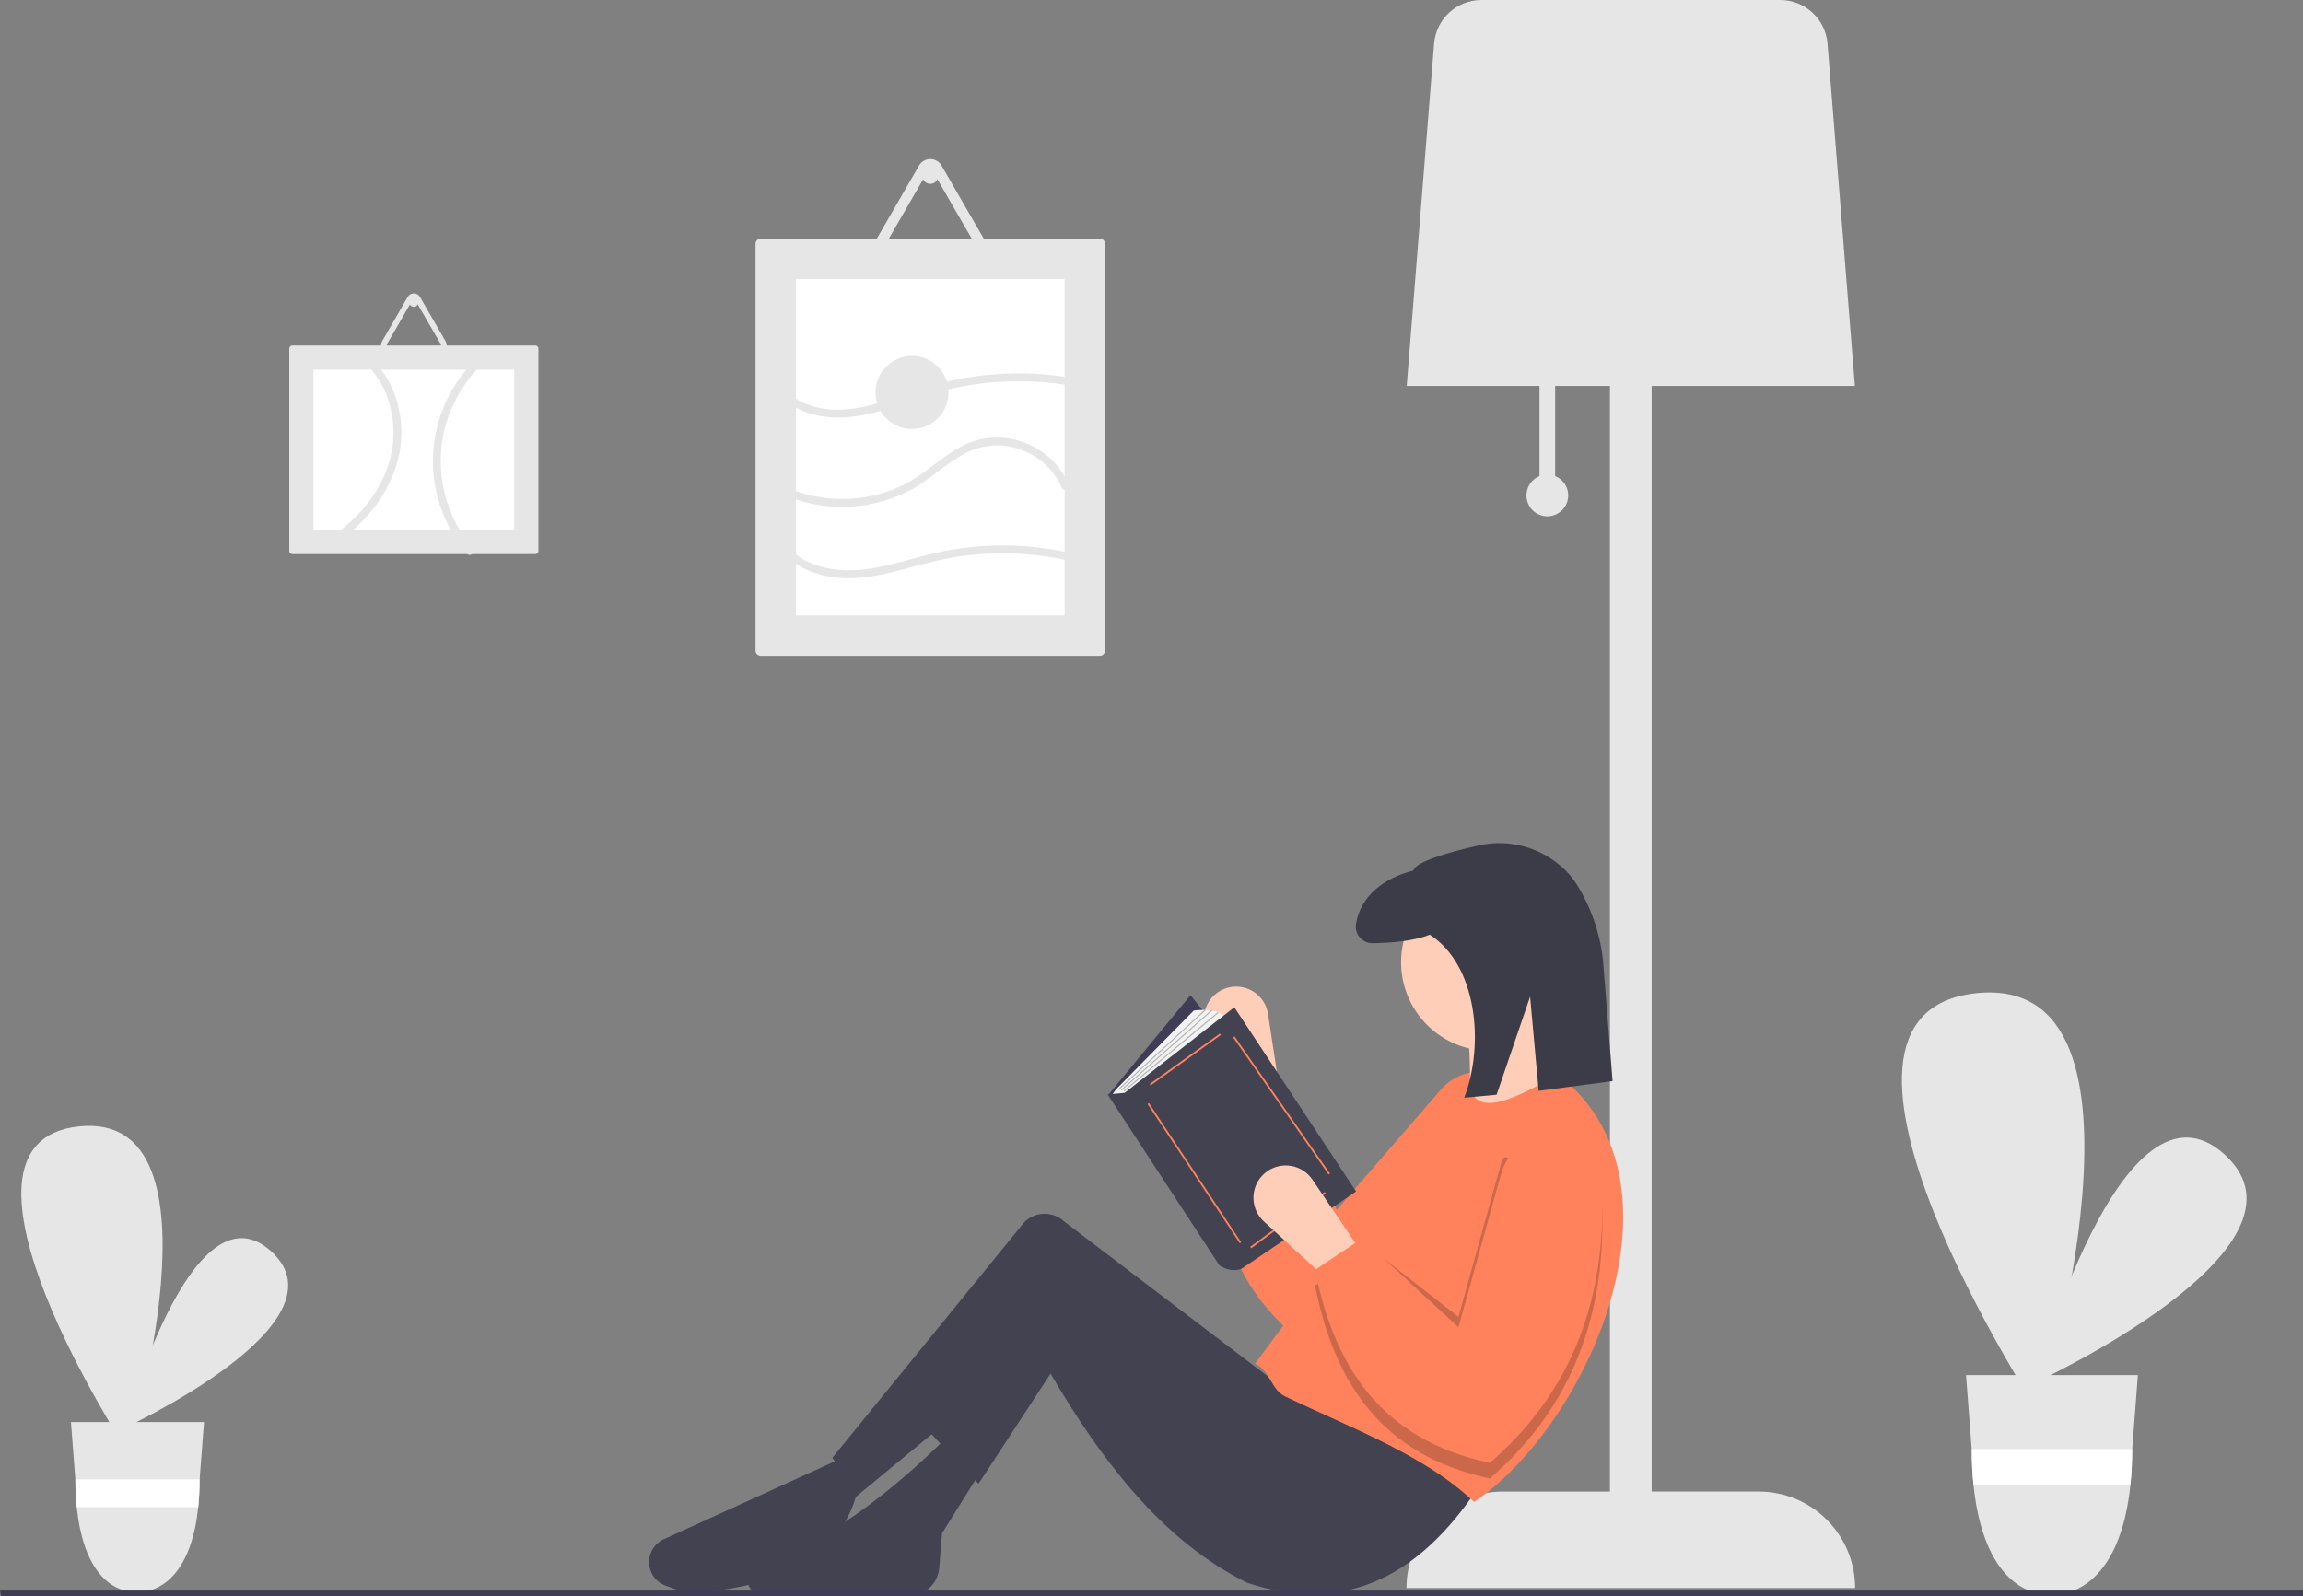 <?xml version="1.0" encoding="utf-8"?>
<!-- Generator: Adobe Illustrator 17.0.0, SVG Export Plug-In . SVG Version: 6.00 Build 0)  -->
<!DOCTYPE svg PUBLIC "-//W3C//DTD SVG 1.1//EN" "http://www.w3.org/Graphics/SVG/1.1/DTD/svg11.dtd">
<svg version="1.1" id="a90b5256-b423-42d1-825d-5fdc0dc55c5f"
	 xmlns="http://www.w3.org/2000/svg" xmlns:xlink="http://www.w3.org/1999/xlink" x="0px" y="0px" width="882.951px"
	 height="612.148px" viewBox="0 0 882.951 612.148" enable-background="new 0 0 882.951 612.148" xml:space="preserve">
<rect x="0" y="0" width="882.951" height="612.148" fill="#808080" stroke="none"/>
<path fill="#E6E6E6" d="M780.055,530.318c0,0,112.306-51.7,72.853-87.552S780.055,530.318,780.055,530.318z"/>
<path fill="#E6E6E6" d="M782.01,542.382c0,0,51.62-169.607-24.392-161.495S782.01,542.382,782.01,542.382z"/>
<path fill="#E6E6E6" d="M819.646,527.34l-2.167,28.372l-0.034,0.49c0.002,4.43-0.222,8.858-0.671,13.266
	c-2.94,28.939-15.579,42.128-30.349,42.128s-26.858-13.189-29.799-42.128c-0.449-4.408-0.673-8.835-0.671-13.266l-0.017-0.396
	l-0.009-0.095l-2.175-28.372L819.646,527.34L819.646,527.34z"/>
<path fill="#FFFFFF" d="M755.931,555.711l0.009,0.095l0.017,0.396c-0.002,4.43,0.222,8.858,0.671,13.266h60.148
	c0.449-4.408,0.673-8.835,0.671-13.266l0.034-0.49L755.931,555.711L755.931,555.711z"/>
<path fill="#E6E6E6" d="M47.567,547.669c0,0,86.949-40.027,56.404-67.784S47.567,547.669,47.567,547.669z"/>
<path fill="#E6E6E6" d="M49.08,557.009c0,0,39.965-131.312-18.885-125.032S49.08,557.009,49.08,557.009z"/>
<path fill="#E6E6E6" d="M78.219,545.363l-1.677,21.966l-0.027,0.379c0.002,3.43-0.172,6.858-0.519,10.271
	c-2.276,22.405-12.061,32.616-23.497,32.616s-20.794-10.211-23.071-32.616c-0.348-3.412-0.521-6.841-0.519-10.271l-0.013-0.306
	l-0.007-0.073l-1.684-21.966H78.219z"/>
<path fill="#FFFFFF" d="M28.89,567.329l0.007,0.073l0.013,0.306c-0.002,3.43,0.172,6.858,0.519,10.271h46.567
	c0.347-3.412,0.521-6.841,0.519-10.271l0.027-0.379H28.89z"/>
<path fill="#E6E6E6" d="M590.235,182.587V144h6v38.587c4.096,1.657,6.073,6.32,4.416,10.416s-6.32,6.073-10.416,4.416
	s-6.073-6.32-4.416-10.416C586.632,184.994,588.225,183.4,590.235,182.587z"/>
<path fill="#E6E6E6" d="M576.235,572h41V74h16v498h41c20.435,0,37,16.565,37,37l0,0l0,0h-172l0,0
	C539.235,588.565,555.8,572,576.235,572L576.235,572z"/>
<path fill="#E6E6E6" d="M711.152,148H539.318l10.508-131.34c0.796-9.387,8.625-16.615,18.046-16.66h114.727
	c9.421,0.045,17.25,7.273,18.046,16.66L711.152,148z"/>
<path fill="#FECEB8" d="M471.896,378.52L471.896,378.52c6.739-1.121,13.111,3.434,14.232,10.173
	c0.009,0.055,0.018,0.111,0.026,0.166l4.838,31.749l-16.46,4.366l-12.061-29.581c-2.579-6.326,0.458-13.545,6.784-16.125
	C470.105,378.921,470.991,378.67,471.896,378.52z"/>
<path fill="#FF825C" d="M472.204,420.548c-9.135,36.302-5.203,69.506,28.812,95.576c40.799-11.247,67.935-38.382,84.491-77.818
	c4.208-10.024-0.507-21.561-10.531-25.769c-0.272-0.114-0.546-0.222-0.822-0.324l0,0c-7.678-2.823-16.302-0.6-21.659,5.582
	L512.464,464l-18.78-46.589L472.204,420.548z"/>
<path fill="#424251" d="M263.163,611.007c37.253-1.979,60.395-14.77,66-41l-6-11l-68.695,31.294
	c-4.829,2.2-6.961,7.898-4.761,12.728c1.065,2.339,3.023,4.153,5.436,5.038L263.163,611.007z"/>
<path fill="#424251" d="M291.948,611.27c19.356-0.586,37.97-0.404,55.608,0.79c6.439,0.44,12.033-4.382,12.547-10.816l1.059-13.237
	l15-24l-13-13c-21.847,21.759-45.807,40.035-74.263,50.899c-2.338,1.602-2.935,4.796-1.333,7.134
	C288.553,610.48,290.204,611.32,291.948,611.27z"/>
<path fill="#424251" d="M397.163,517.007c24.716,44.226,49.025,74.04,81,90c39.339,12.984,68.09-4.218,90.5-39.5l-65-43l-9.5,9.5
	l-86.098-65.518c-4.377-4.144-11.275-3.991-15.464,0.344l-73.438,90.174l9,15L397.163,517.007z"/>
<polygon fill="#424251" points="375.163,569.007 409.163,517.007 401.163,502.007 356.163,549.007 "/>
<circle fill="#FECEB8" cx="571.163" cy="369.007" r="34"/>
<path fill="#FECEB8" d="M562.163,432.007l38-13c-5.623-8.936-8.088-19.499-7-30h-31C563.926,404.265,564.19,418.737,562.163,432.007
	z"/>
<path fill="#FF825C" d="M481.163,523.007c5.697,2.339,6.113,9.923,11.5,12.5c26.039,12.459,53.589,22.568,72.5,40.5
	c44.193-30.01,85.155-123.217,32-164c-18.144,10.617-34.351,18.215-34,0L481.163,523.007z"/>
<path opacity="0.2" enable-background="new    " d="M504.163,483.007l18.5-6.5l36.5,28.5l16.362-58.903
	c1.135-4.085,2.974-2.015,5.614,0.823c7.97-7.377,20.412-6.896,27.789,1.074c3.159,3.413,5.007,7.836,5.214,12.483
	c1.946,42.726-10.938,78.874-42.978,106.523c-41.907-8.973-59.692-37.286-67-74l1.981-1.321
	C505.414,488.849,504.754,485.956,504.163,483.007z"/>
<path fill="#3C3C49" d="M566.588,324.281c-11.215,2.562-23.98,6.193-24.696,9.567c-11.537,2.907-20.245,9.871-22.023,20.487
	c-0.561,3.466,1.794,6.731,5.26,7.292c0.37,0.06,0.744,0.087,1.118,0.081c6.274-0.081,15.693-0.682,21.912-3.279
	c18.067,11.641,21.099,41.918,13.209,62.528l12.416-1.138l12.845-37.602l3.281,36.124l28.333-3.746l-3.649-46.065
	c-1.122-10.857-4.816-21.29-10.778-30.433c-0.619-0.918-1.297-1.796-2.028-2.627C593.007,325.548,579.486,321.25,566.588,324.281z"
	/>
<polygon fill="#3F3D56" points="502.666,438.428 471.549,475.011 424.873,419.925 456.411,381.659 "/>
<path fill="#F2F2F2" d="M432.863,421.187l37.004-30.276c-2.103-5.046-12.195-3.364-12.195-3.364l-28.966,29.366
	c-1.009,1.023-1.874,2.178-2.571,3.433l0,0L432.863,421.187z"/>
<path fill="#424251" d="M431.181,419.084l42.05-32.799l46.676,70.645l-43.943,29.646c-4.205,1.682-8.41-1.262-8.41-1.262
	l-42.891-65.599L431.181,419.084z"/>
<rect x="454.36" y="389.888" transform="matrix(-0.584 -0.812 0.812 -0.584 389.932 1012.897)" fill="#FF825C" width="0.681" height="33.143"/>
<rect x="426.074" y="449.683" transform="matrix(-0.552 -0.834 0.834 -0.552 335.464 1080.368)" fill="#FF825C" width="64.038" height="0.682"/>
<rect x="493.886" y="450.114" transform="matrix(-0.593 -0.805 0.805 -0.593 410.245 1143.212)" fill="#FF825C" width="0.682" height="35.492"/>
<rect x="459.087" y="423.611" transform="matrix(-0.571 -0.821 0.821 -0.571 423.708 1069.228)" fill="#FF825C" width="64.05" height="0.681"/>
<rect x="445.119" y="379.965" transform="matrix(-0.676 -0.737 0.737 -0.676 449.906 1002.829)" fill="#B3B3B3" width="0.42" height="45.161"/>
<rect x="447.083" y="379.712" transform="matrix(-0.662 -0.75 0.75 -0.662 441.253 1004.879)" fill="#B3B3B3" width="0.421" height="46.392"/>
<rect x="448.637" y="379.702" transform="matrix(-0.64 -0.768 0.768 -0.64 426.546 1006.138)" fill="#B3B3B3" width="0.421" height="46.994"/>
<path fill="#FECEB8" d="M485.87,449.168L485.87,449.168c5.608-3.901,13.317-2.518,17.219,3.09c0.032,0.046,0.064,0.092,0.095,0.139
	l17.98,26.61l-13,11l-23.576-21.555c-5.042-4.61-5.392-12.434-0.782-17.476C484.423,450.298,485.116,449.692,485.87,449.168z"/>
<path fill="#FF825C" d="M504.163,487.007c7.308,36.714,25.093,65.027,67,74c32.04-27.65,44.925-63.797,42.978-106.523
	c-0.495-10.86-9.7-19.262-20.56-18.767c-0.294,0.013-0.588,0.033-0.882,0.06l0,0c-8.147,0.741-14.985,6.445-17.175,14.327
	l-16.362,58.903l-36.937-34.042L504.163,487.007z"/>
<polygon fill="#3F3D56" points="0.395,612.148 882.951,612.148 882.951,609.966 0,609.966 "/>
<path fill="#E6E6E6" d="M421.663,91.507c1.104,0.001,1.999,0.896,2,2v156c-0.001,1.104-0.896,1.999-2,2h-130
	c-1.104-0.001-1.999-0.896-2-2v-156c0.001-1.104,0.896-1.999,2-2H421.663z"/>
<path fill="#FFFFFF" d="M408.163,236.007h-103v-129h103V236.007z"/>
<path fill="#E6E6E6" d="M205.23,132.507c0.659,0.001,1.193,0.535,1.194,1.194v77.612c-0.001,0.659-0.535,1.193-1.194,1.194h-93.134
	c-0.659-0.001-1.193-0.535-1.194-1.194v-77.612c0.001-0.659,0.535-1.193,1.194-1.194H205.23z"/>
<path fill="#FFFFFF" d="M197.17,141.761v61.493h-77.015v-61.493H197.17z"/>
<path fill="#E6E6E6" d="M338.476,102.507h36.373c2.755,0.011,4.997-2.214,5.008-4.969c0.003-0.889-0.231-1.763-0.678-2.531
	l-18.187-31.5c-0.015-0.026-0.03-0.052-0.045-0.078c-0.806-1.359-2.214-2.25-3.787-2.398l-0.026-0.002
	c-0.155-0.014-0.313-0.021-0.472-0.021c-1.789-0.011-3.445,0.945-4.33,2.5l-18.187,31.5c-1.381,2.392-0.561,5.45,1.831,6.83
	C336.737,102.276,337.599,102.507,338.476,102.507L338.476,102.507z M375.853,97.502c-0.002,0.177-0.049,0.351-0.138,0.505
	c-0.176,0.312-0.508,0.504-0.866,0.5h-36.373c-0.358,0.004-0.69-0.188-0.866-0.5c-0.089-0.153-0.136-0.327-0.138-0.504
	c0.001-0.174,0.049-0.345,0.138-0.495l18.187-31.5c0.276-0.478,0.888-0.642,1.367-0.366c0.152,0.088,0.278,0.214,0.366,0.366
	l18.187,31.5C375.805,97.157,375.852,97.328,375.853,97.502z"/>
<circle fill="#E6E6E6" cx="356.663" cy="67.507" r="3"/>
<path fill="#E6E6E6" d="M148.803,135.007h19.72c1.494,0.006,2.709-1.2,2.715-2.694c0.002-0.482-0.125-0.956-0.368-1.372
	l-9.86-17.078l-0.025-0.042c-0.437-0.737-1.2-1.22-2.053-1.3l-0.014-0.001c-0.084-0.008-0.17-0.012-0.256-0.012
	c-0.97-0.006-1.868,0.512-2.348,1.355l-9.86,17.078c-0.748,1.297-0.304,2.955,0.993,3.703
	C147.86,134.882,148.327,135.007,148.803,135.007L148.803,135.007z M169.068,132.293c-0.001,0.096-0.027,0.19-0.075,0.274
	c-0.095,0.169-0.275,0.273-0.47,0.271h-19.72c-0.194,0.002-0.374-0.102-0.47-0.271c-0.048-0.083-0.074-0.177-0.075-0.273
	c0.001-0.095,0.026-0.187,0.075-0.268l9.86-17.079c0.15-0.259,0.482-0.348,0.741-0.198c0.082,0.048,0.151,0.116,0.198,0.198
	l9.86,17.078C169.041,132.106,169.067,132.199,169.068,132.293L169.068,132.293z"/>
<circle fill="#E6E6E6" cx="158.663" cy="116.031" r="1.627"/>
<path fill="#E6E6E6" d="M406.985,186.888c-2.905-6.669-8.423-11.849-15.262-14.327c-7.121-2.749-15.087-2.253-21.812,1.357
	c-7.804,4.142-14.042,10.653-21.968,14.617c-7.706,3.818-16.186,5.815-24.786,5.839c-9.737,0.076-19.323-2.412-27.793-7.214
	c-0.701-0.443-0.911-1.37-0.468-2.071c0.421-0.668,1.288-0.895,1.982-0.52c15.593,8.738,34.527,9.086,50.43,0.925
	c7.951-4.169,14.251-10.901,22.351-14.807c6.946-3.371,14.951-3.82,22.231-1.248c8.104,2.718,14.653,8.781,17.988,16.651
	C410.606,187.877,407.705,188.655,406.985,186.888L406.985,186.888z"/>
<path fill="#E6E6E6" d="M409.355,214.931c-16.648-3.717-33.918-3.657-50.54,0.175c-14.766,3.424-30.009,9.585-45.234,4.99
	c-6.802-2.053-13.035-6.158-16.53-12.477c-0.935-1.691,1.655-3.206,2.59-1.514c6.579,11.897,21.992,13.904,34.166,11.952
	c8.134-1.304,15.974-3.92,23.98-5.791c17.213-4.036,35.117-4.114,52.364-0.228C412.036,212.458,411.239,215.351,409.355,214.931
	L409.355,214.931z"/>
<path fill="#E6E6E6" d="M410.436,147.872c-15.963-2.715-32.313-2.133-48.042,1.709c-14.695,3.6-29.059,11.826-44.597,10.405
	c-7.194-0.658-14.316-3.303-19.203-8.807c-1.278-1.439,0.836-3.569,2.121-2.121c4.216,4.747,10.288,7.208,16.519,7.873
	c7.182,0.766,14.238-0.722,21.074-2.836c7.566-2.34,14.917-5.305,22.609-7.239c16.457-4.132,33.597-4.772,50.316-1.877
	C413.133,145.303,412.328,148.195,410.436,147.872L410.436,147.872z"/>
<path fill="#E6E6E6" d="M183.759,140.747c-6.897,7.063-11.655,15.934-13.722,25.587c-3.222,15.56,0.897,31.737,11.168,43.861
	c1.243,1.463-0.869,3.596-2.121,2.121c-6.905-8.136-11.315-18.092-12.699-28.673c-2.043-16.546,3.573-33.121,15.253-45.018
	C182.991,137.245,185.112,139.367,183.759,140.747L183.759,140.747z"/>
<path fill="#E6E6E6" d="M138.748,134.346c9.194,6.743,14.341,17.627,15.065,28.885c0.754,11.714-3.714,23.026-10.907,32.12
	c-4.197,5.237-9.211,9.763-14.848,13.404c-1.62,1.06-3.125-1.536-1.514-2.59c9.185-6.01,17.044-14.546,21.217-24.791
	c4.109-9.828,4.14-20.887,0.087-30.738c-2.248-5.434-5.913-10.166-10.614-13.7C135.693,135.806,137.188,133.202,138.748,134.346
	L138.748,134.346z"/>
<circle fill="#E6E6E6" cx="349.663" cy="150.507" r="14"/>
</svg>
